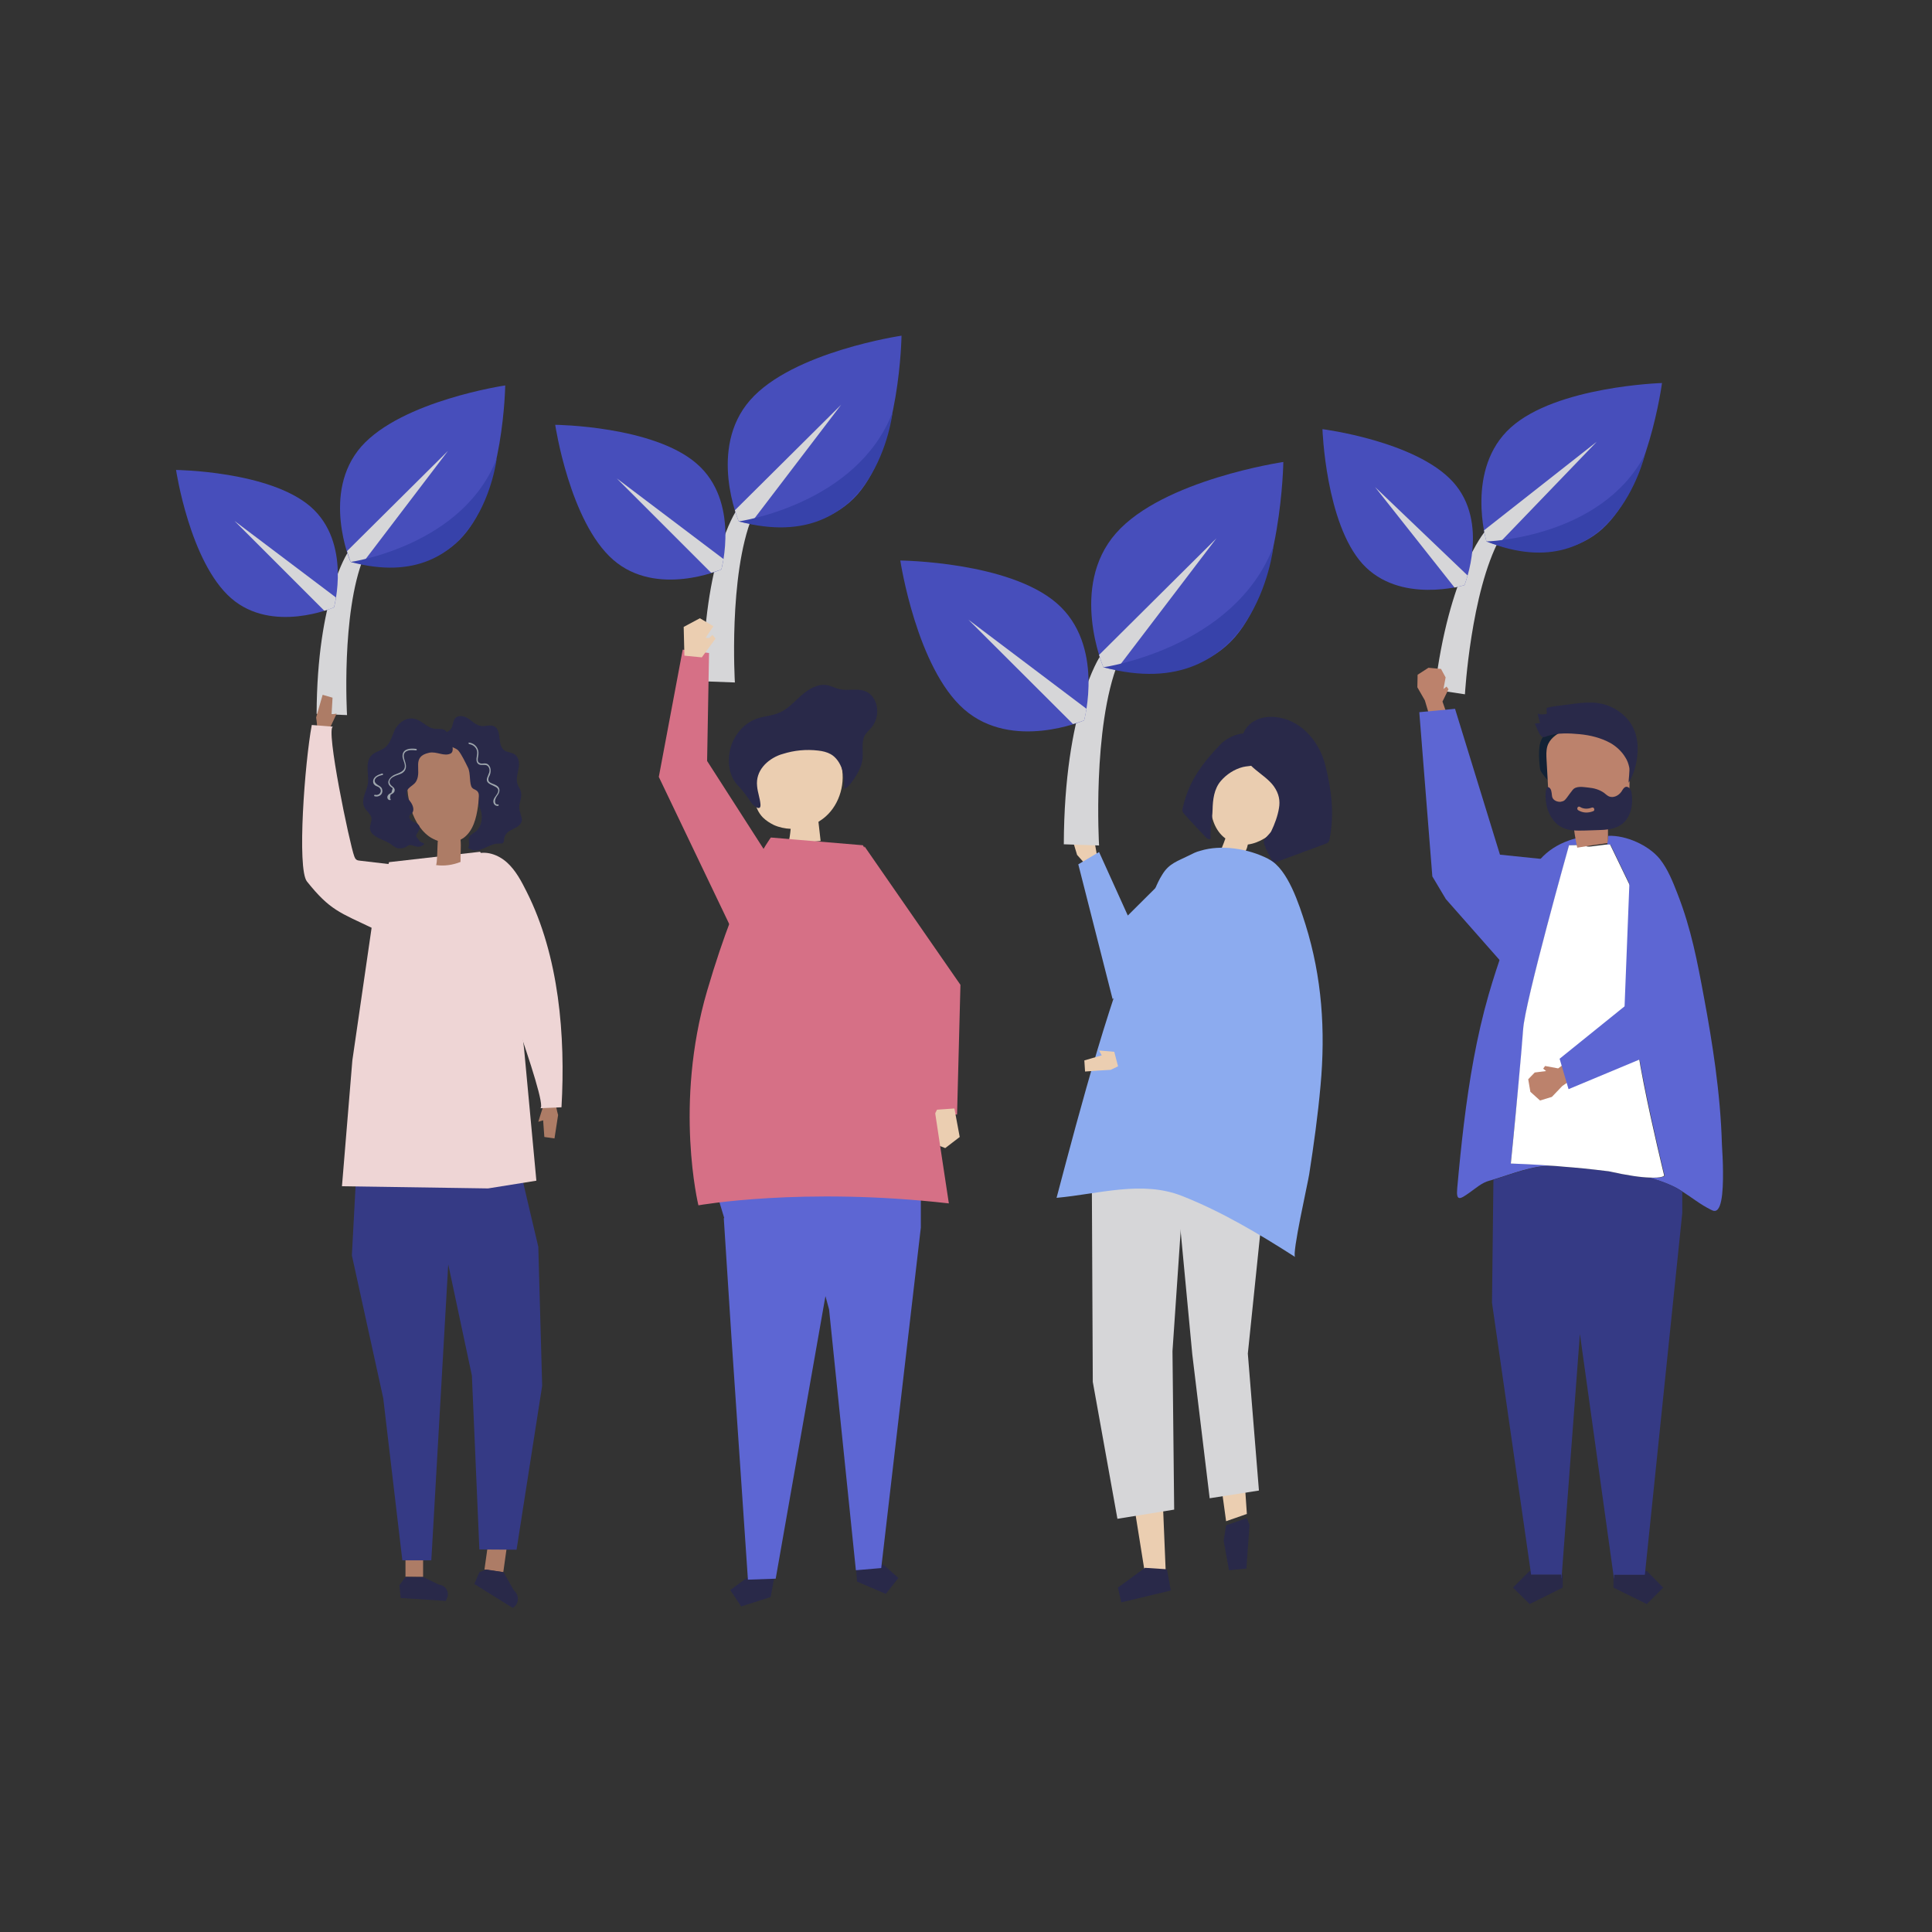 <?xml version="1.0" encoding="utf-8"?>
<!-- Generator: Adobe Illustrator 23.0.1, SVG Export Plug-In . SVG Version: 6.00 Build 0)  -->
<svg version="1.1" id="Layer_1" xmlns="http://www.w3.org/2000/svg" xmlns:xlink="http://www.w3.org/1999/xlink" x="0px" y="0px"
	 viewBox="0 0 800 800" style="enable-background:new 0 0 800 800;" xml:space="preserve">
<rect x="0" y="0" width="800" height="800" fill="#333333" stroke="none"/>
<style type="text/css">
	.st0{fill:#D6D6D8;}
	.st1{fill:#474EBB;}
	.st2{fill:#3742AA;}
	.st3{fill:#D67086;}
	.st4{fill:#EBCEB1;}
	.st5{fill:#292949;}
	.st6{fill:#5D66D3;}
	.st7{fill:#BC826C;}
	.st8{fill:#353A85;}
	.st9{fill:#FFFFFF;}
	.st10{fill:#132235;}
	.st11{fill:#AD7C66;}
	.st12{fill:#EED5D5;}
	.st13{fill:#9EA6AD;}
	.st14{fill:#8CABEF;}
	.st15{fill:#EACDB0;}
</style>
<g id="Object">
	<g>
		<path class="st0" d="M144,228.8c0,0-12.7,18.9-12.9,66.8l12.6,0.5c0,0-2.5-42,6.9-65.3L144,228.8z"/>
		<g>
			<path class="st1" d="M209.2,159.6c0,0-42.8,6.3-59.6,25.3c-16.7,19.1-4.5,47.7-4.5,47.7s30,8.4,46.7-10.7
				C208.6,202.9,209.2,159.6,209.2,159.6z"/>
			<path class="st0" d="M145.2,232.7c0,0,1.7,0.5,4.6,0.9l35.7-46.9l-41.8,41.5C144.5,231,145.2,232.7,145.2,232.7z"/>
		</g>
		<g>
			<path class="st1" d="M72.9,194.6c0,0,5.7,38.2,22.8,53.1c17.1,14.9,42.6,3.8,42.6,3.8s7.4-26.8-9.7-41.7
				C111.5,195,72.9,194.6,72.9,194.6z"/>
			<path class="st0" d="M138.3,251.5c0,0,0.4-1.5,0.8-4.1l-42-31.7l37.2,37.2C136.8,252.2,138.3,251.5,138.3,251.5z"/>
		</g>
		<path class="st2" d="M145.2,232.7c0,0,46.5-6.6,60.5-42.9C205.6,189.8,199.3,247.2,145.2,232.7z"/>
	</g>
	<g>
		<path class="st0" d="M304.7,211.8c0,0-13.4,19.9-13.6,70.3l13.2,0.5c0,0-2.7-44.2,7.2-68.7L304.7,211.8z"/>
		<g>
			<path class="st1" d="M373.3,139c0,0-45.1,6.6-62.7,26.7s-4.7,50.2-4.7,50.2s31.6,8.8,49.2-11.2C372.7,184.6,373.3,139,373.3,139z
				"/>
			<path class="st0" d="M305.9,215.9c0,0,1.8,0.5,4.8,1l37.6-49.3l-44,43.7C305.2,214.2,305.9,215.9,305.9,215.9z"/>
		</g>
		<g>
			<path class="st1" d="M229.9,175.9c0,0,6,40.2,24,55.9s44.8,4,44.8,4s7.8-28.2-10.2-43.8C270.5,176.3,229.9,175.9,229.9,175.9z"/>
			<path class="st0" d="M298.7,235.8c0,0,0.4-1.6,0.9-4.3l-44.2-33.4l39.1,39.1C297.2,236.4,298.7,235.8,298.7,235.8z"/>
		</g>
		<path class="st2" d="M305.9,215.9c0,0,48.9-6.9,63.7-45.2C369.6,170.7,363,231.2,305.9,215.9z"/>
	</g>
	<g>
		<path class="st0" d="M614.8,220.2c0,0-14.9,17.5-20.7,65.4l12.5,1.9c0,0,2.4-42.3,14.5-64.6L614.8,220.2z"/>
		<g>
			<path class="st1" d="M688.2,158.6c0,0-43.6,1.3-62.6,18.4s-10.1,47.2-10.1,47.2s29,11.9,48-5.2
				C682.5,201.8,688.2,158.6,688.2,158.6z"/>
			<path class="st0" d="M615.5,224.2c0,0,1.7,0.7,4.5,1.5l41.2-42.8l-46.7,36.7C615,222.5,615.5,224.2,615.5,224.2z"/>
		</g>
		<g>
			<path class="st1" d="M547.6,177.7c0,0,1.3,38.9,16.6,55.8c15.4,16.9,42.2,8.8,42.2,8.8s10.5-26-4.8-42.8
				C586.2,182.6,547.6,177.7,547.6,177.7z"/>
			<path class="st0" d="M606.4,242.3c0,0,0.6-1.5,1.3-4l-38.3-36.6l32.9,41.6C604.8,242.7,606.4,242.3,606.4,242.3z"/>
		</g>
		<path class="st2" d="M615.5,224.2c0,0,47.3-1.2,65.6-35.9C681.1,188.3,668,245.1,615.5,224.2z"/>
	</g>
	<g>
		<g>
			<g>
				<g>
					<polygon class="st3" points="345.8,380.4 379,417.5 385.3,461.7 396.3,461.5 397.7,407.8 358,350.5 					"/>
				</g>
			</g>
			<g>
				<polygon class="st4" points="388,459.5 395.2,459 397.4,470.8 391.4,475.4 385.3,473 387.7,467.8 386.3,467.9 385,469.4
					383.6,468.1 				"/>
			</g>
		</g>
		<g>
			<g>
				<g id="XMLID_114_">
					<polygon class="st5" points="320.2,655.4 319.1,661.3 306.9,665.2 302.4,658.4 309.1,653.5 321.4,649.6 					"/>
				</g>
				<g id="XMLID_113_">
					<polygon class="st5" points="354.4,648.9 354.9,654.9 366.8,660 372,653.4 365.8,647.9 					"/>
				</g>
				<polygon class="st6" points="302.4,476.9 297.3,495.8 299.9,504.4 299.7,504.4 302.9,554.1 309.7,654.1 321.2,653.7
					341.8,536.7 343.3,542.2 354.4,650.2 364.9,649.3 381.3,508.3 381.3,479.7 				"/>
			</g>
			<g>
				<g>
					<g>
						<polygon class="st3" points="319.7,357 292.8,315.1 293.6,270.4 282.7,269 272.8,321.7 302.9,384.6 						"/>
					</g>
				</g>
				<g>
					<polygon class="st4" points="290.6,272.2 283.4,271.5 283.1,259.6 289.8,256 295.4,259.3 292.2,264.1 293.6,264.2 295,262.9
						296.3,264.4 					"/>
				</g>
			</g>
			<g>
				<g>
					<g>
						<path class="st4" d="M343.6,306c-7.8,4.9-18.9,2.1-26,8c-4.6,3.8-6.4,10.7-5.3,16.8c0.5,2.9,1.6,5.7,3.6,7.7
							c1.3,1.3,2.9,2.3,4.5,3.1c2.2,1,4.6,1.5,7,1.6c-0.2,2.2-0.5,4.4-1.1,6.5c4.5-0.5,9-1,13.5-1.5c-0.3-2.6-0.6-5.2-0.9-7.9
							c1.1-0.7,2.1-1.4,3.1-2.3c5.8-5.2,8.3-14.1,6.2-21.8C347.3,312.6,345.4,309.3,343.6,306z"/>
					</g>
				</g>
				<g>
					<path class="st5" d="M323.1,312.5c0.3-0.1,0.6-0.2,1-0.3c4.7-1.5,9.7-2,14.7-1.4c1.8,0.2,3.6,0.6,5.2,1.5
						c2.3,1.3,3.9,3.8,4.7,6.3c0.8,2.6,0.9,5.3,0.9,8c1.1-0.3,1.9-1.2,2.6-2.1c2-2.6,4.1-5.9,4.8-9.2c0.7-3.4-0.5-7.3,0.9-10.4
						c0.7-1.5,2-2.5,3-3.7c2.2-2.7,2.9-6.5,1.9-9.8c-0.7-2.1-2.1-4.1-4.1-5c-3.3-1.6-7.3-0.2-10.9-1c-1.8-0.4-3.5-1.3-5.3-1.7
						c-3.9-0.7-7.6,1.6-10.6,4.2s-5.6,5.7-9.2,7.2c-2.9,1.3-6.1,1.4-9.1,2.4c-5,1.7-8.9,5.9-10.7,10.9c-1.9,5.6-1.5,12.6,2.7,16.9
						c2.1,2.2,3.8,4.6,5.5,7.1c0.6,0.9,4,4,3.8,0.7c-0.2-2.6-1.2-5-1.4-7.6C312.8,319.2,317.6,314.5,323.1,312.5z"/>
				</g>
			</g>
			<g>
				<path class="st3" d="M357.3,350l-38.1-3.2c0,0-12.6,16.4-26.4,63.5s-3.6,88.8-3.6,88.8s43-7.7,103.7-0.8l-17.7-116.9L357.3,350z
					"/>
			</g>
		</g>
	</g>
	<g>
		<g>
			<g id="XMLID_88_">
				<g id="XMLID_112_">
					<polygon class="st7" points="599.4,296.5 597.3,290.5 599.8,285.4 599,284.3 597.7,285.3 598.6,280.5 596.7,277 591.5,276.5
						587,279.4 586.9,284.6 590,290 592.5,298.4 					"/>
				</g>
				<g id="XMLID_111_">
					<polygon class="st6" points="602.5,293.5 621.1,353.9 643.4,356.2 622.6,399.4 598.7,372.3 593.1,362.9 587.7,294.9 					"/>
				</g>
			</g>
			<g>
				<g id="XMLID_87_">
					<polygon class="st5" points="647.1,652 647.1,657.4 633.4,664.2 626.5,657.4 633.4,650.5 634.2,650.5 634.5,652 					"/>
				</g>
				<g id="XMLID_86_">
					<polygon class="st5" points="680.9,650.5 681.9,650.5 688.7,657.4 681.9,664.2 668.1,657.4 668.1,652 680.8,652 					"/>
				</g>
				<g>
					<path class="st6" d="M630.8,426.2c0.7-11.2,19-76.2,19-76.2l6.5-0.1c-0.6-0.7-0.9-1.7-1-2.7c0-0.2-0.1-0.4-0.1-0.6
						c-1.9,0.3-3.8,0.8-5.5,1.4c-9.9,3.5-15.5,10.4-18.9,20.3c-2.7,8-5.4,15.9-8.1,23.9c-2.2,6.5-4.4,13.1-6.3,19.7
						c-5,17.4-8,35.3-10.2,53.2c-1.1,9-2,18-2.8,27c-0.5,5.5,1.2,4.5,5,1.8c2.6-1.8,5.2-4.2,8.3-5c0.5-0.1,1.1-0.3,1.7-0.5
						c7.7-2.3,16.1-5.8,24.2-5.7c0.9,0,1.7,0,2.6,0.1c-11.6-0.9-19.6-1.1-19.6-1.1s1.7-16.7,3.2-32.2
						C629.7,439.8,630.6,430.5,630.8,426.2z"/>
					<path class="st6" d="M713.4,481.9c-0.1-3.9-0.4-7.1-0.4-8.3c-0.3-10.5-1.3-21.1-2.7-31.7c-1.3-9.6-2.9-19.2-4.7-28.8
						c-2.8-15.1-5.3-28.4-10.9-42.8c-2-5.1-4-10.3-7.4-14.6c-4.6-5.7-14-9.9-21.3-9.6c-0.1,0.3-0.7,3.7-0.3,3.7c-0.1,0-0.2,0-0.3,0
						h1.5l8.4,17.4c0,0,1.7,45.5,2.1,59.3c0.1,4.6,1.5,13,3.4,22.2c3.5,17.8,8.5,38.2,8.5,38.2s-0.7,1-6.2,0.8
						c3.3,0.9,6.5,2,9.5,3.4c1.5,0.7,2.9,1.5,4.2,2.4c3.8,2.4,7.2,5.2,11.6,7.4c0.6,0.3,1.2,0.6,1.8,0.5
						C713.5,500.9,713.6,490,713.4,481.9z"/>
					<g>
						<path class="st8" d="M618.4,488.5c7.7-2.3,16.1-5.8,24.2-5.7c0.9,0,1.7,0,2.6,0.1c0.7,0.1,1.5,0.1,2.2,0.2
							c5.4,0.4,11.5,1,17.8,1.8c0.3,0,0.6,0.1,0.9,0.1c8.1,1.8,13.4,2.5,16.8,2.6c3.3,0.9,6.5,2,9.5,3.4c1.5,0.7,2.9,1.5,4.2,2.4
							v8.8l-15.5,149.9h-12.7v1.5h-0.1l-14-100.6l-0.1-0.6l-7.6,101.1h-0.1V652H634l-16.2-112.6L618.4,488.5z"/>
					</g>
					<g>
						<path class="st9" d="M625.6,481.8c0,0,8,0.2,19.6,1.1c0.7,0.1,1.5,0.1,2.2,0.2c5.4,0.4,11.5,1,17.8,1.8c0.3,0,0.6,0.1,0.9,0.1
							c8.1,1.8,13.4,2.5,16.8,2.6c5.5,0.3,6.2-0.8,6.2-0.8s-5-20.4-8.5-38.2c-1.8-9.1-3.2-17.6-3.4-22.2
							c-0.4-13.8-2.1-59.3-2.1-59.3l-8.4-17.4h-1.5c-2.1,0.3-4.3,0.5-6.4,0.8c-0.6,0.1-1.1,0.1-1.7,0c-0.3-0.1-0.5-0.2-0.7-0.4
							c-0.1-0.1-0.2-0.2-0.2-0.2l-6.5,0.1c0,0-18.3,65-19,76.2c-0.3,4.3-1.1,13.6-2,23.3C627.3,465.1,625.6,481.8,625.6,481.8z"/>
					</g>
				</g>
			</g>
			<g id="XMLID_83_">
				<g id="XMLID_85_">
					<polygon class="st7" points="650.3,438.6 645.2,442.4 639.8,441.4 639,442.5 640.2,443.5 635.5,444.1 632.8,446.9 633.7,452.1
						637.7,455.7 642.6,454.2 646.9,449.7 654,444.8 					"/>
				</g>
				<g id="XMLID_84_">
					<polygon class="st6" points="645.8,438.4 672.7,416.7 674.9,360.7 696.3,382.4 700.2,418.5 695,432 649.5,451 					"/>
				</g>
			</g>
			<g>
				<g>
					<path class="st10" d="M644.5,308.4c-1.6,3.3-2.3,7-2.3,10.7c0,1,0,2.1-0.7,2.7c-0.8,0.7,0,2-0.7,1.2s-3-3.5-3.1-4.6
						c-0.3-2.4-0.5-4.9-0.4-7.3c0.1-2.1,0.4-4.4,1.7-6c0.8-1,1.8-1.7,2.8-2.4c1.5-1,3-2.1,4.8-2.5c3-0.7,4.9,0.3,2.4,2.6
						C647.2,304.4,645.7,306.2,644.5,308.4z"/>
				</g>
				<g>
					<g>
						<path class="st7" d="M665.6,349.1c-4.2,0.6-8.4,1.2-12.5,1.9c-0.8-3.7-1.4-7.4-1.7-11.1c-3.7-0.4-8-1.4-9.5-5.2
							c-0.5-1.2-0.5-2.5-0.6-3.8c-0.3-5.4-0.6-10.8-0.9-16.2c-0.1-1.9-0.2-3.8,0.3-5.6c0.9-3.1,3.7-5.1,6.3-6.3
							c6.9-3.3,15-3.6,21.7,0.2c1.8,1,3.5,2.3,4.6,4.2c1.7,2.9,1.7,6.5,1.6,10c-0.1,3.2-0.1,6.3-0.2,9.5c-0.1,3.6-0.4,7.8-3.1,9.9
							c-1.4,1.1-3.3,1.4-4.5,2.8C665,341.7,666.3,345.7,665.6,349.1z"/>
					</g>
				</g>
				<g>
					<path class="st5" d="M640.5,333.9c0.8,3.3,2.6,6.4,5.4,8.2c3.2,2,7,1.9,10.6,1.8c2-0.1,4-0.1,5.9-0.2c5-0.1,10-1.1,12.3-6.5
						c1.1-2.5,1.3-5.4,1-8.2c-0.1-0.8-0.2-1.5-0.6-2.2c-0.4-0.6-1.1-1.1-1.8-1c-0.9,0.2-1.4,1.2-1.9,2c-1.2,1.7-3.3,2.7-5.1,2
						c-0.5-0.2-1-0.6-1.5-1c-0.2-0.2-0.4-0.3-0.6-0.5c-2-1.4-4.3-2-6.6-2.2c-2-0.2-5-0.8-6.4,1c-0.8,1-1.6,2.1-2.4,3.2
						c-0.3,0.4-0.7,0.9-1.1,1.2c-0.5,0.3-1,0.4-1.5,0.5c-1.3,0.1-2.9-0.5-3.4-1.8c-0.2-0.6-0.2-1.3-0.3-1.9s-0.2-1.3-0.6-1.8
						c-1.6-1.8-1.9,1.2-1.9,2.2C639.9,330.4,640.1,332.2,640.5,333.9z M654.2,334.1c1.6,1,3.3,0.9,5,0.3c0.9-0.3,1.4,1.2,0.5,1.5
						c-2.1,0.8-4.2,0.8-6.2-0.4C652.7,335,653.3,333.6,654.2,334.1z"/>
				</g>
				<g>
					<path class="st5" d="M637.7,299.4c-0.4-1.3-0.7-2.6-1-3.9c1.2,0.4,2.6,0.4,3.8,0.1c0-0.8-0.1-1.5-0.1-2.3
						c0-0.6,8.5-1.5,9.2-1.6c6.5-0.9,12.4-1.7,18.5,1.5c5.2,2.8,8.7,7.1,9.7,13c1,5.6-0.4,13.1-3.4,17.9c-0.1-1.5,0.6-5.1,0.2-6.5
						c-0.3-1.4-0.8-2.8-1.6-4c-1.5-2.5-3.7-4.5-6.1-5.9c-4-2.2-8.5-3.3-12.9-3.7c-4.1-0.4-9.1-0.6-13,0.7c-1.9,0.6-2.2,1.1-3.5-0.8
						c-0.2-0.3-2.1-4.3-1.9-4.3C636.3,299.5,637,299.5,637.7,299.4z"/>
				</g>
			</g>
		</g>
	</g>
	<g>
		<g>
			<g>
				<path class="st11" d="M130.9,297.1c0.9-3.1,1.8-6.3,2.7-9.4c1.4,0.4,2.7,0.8,4.1,1.2c-0.1,2.3-0.3,4.6-0.4,6.9
					c0.7-0.1,1.4-0.2,2.1-0.3c-1.2,2.6-2.4,5.1-3.6,7.7c-1.4-0.2-2.9-0.4-4.3-0.6C131.3,300.7,131.2,298.9,130.9,297.1z"/>
			</g>
			<g>
				<path class="st12" d="M168.9,380c0.2-0.5,0.5-1,0.6-1.5c2-5.6,2.9-11.8,0.9-17.4c-0.3-0.8-0.7-1.6-1.4-2.1
					c-0.6-0.4-1.3-0.5-2-0.5c-6-0.7-11.9-1.4-17.9-2.1c-0.6-0.1-1.2-0.1-1.6-0.5c-0.4-0.3-0.6-0.8-0.8-1.3c-1.9-5-12-53.4-8.8-53.7
					c-2.9-0.2-5.8-0.5-8.8-0.7c-2.9,15.5-6.2,59.5-2,64.8c9.6,12,13.5,12.8,27.7,19.6c1.7,0.8,3.6,1.6,5.5,1.6
					C164.1,386.1,167.3,383.2,168.9,380z"/>
			</g>
		</g>
		<g>
			<g>
				<g>
					<g>
						<g>
							<polygon class="st11" points="167.9,640.4 167.9,652.9 175.2,653 175.2,639.1 							"/>
						</g>
						<g>
							<polygon class="st11" points="202.5,636.4 200.6,649.9 208.4,651 210.5,636 							"/>
						</g>
					</g>
					<g>
						<path class="st5" d="M208.5,651l-7.2-1.1l-2.8,1.1l-2.1,4.9l15.9,9.9l0,0c2.4-1.4,2.9-4.7,1-6.7l-0.6-0.7L208.5,651z"/>
					</g>
					<g>
						<path class="st5" d="M175.2,653h-7.3l-2.5,3.4l0.5,5.3l18.7,1.2l0.5-1.2c1.1-2.4-0.5-5.1-3.1-5.5l-0.4-0.1L175.2,653z"/>
					</g>
				</g>
				<g id="XMLID_82_">
					<polygon class="st8" points="145.7,519.8 158.7,579 166.6,646.1 178.6,646.1 188.2,478.1 147.9,478.8 					"/>
				</g>
				<g id="XMLID_80_">
					<g id="XMLID_81_">
						<polygon class="st8" points="222.9,516.3 224.5,573.8 213.9,641.7 198.5,641.6 195.4,569.6 184.3,517.4 180.6,483.2
							214.2,479.3 						"/>
					</g>
				</g>
				<g id="XMLID_79_">
					<polygon class="st12" points="198.8,352.7 161.1,357 154.8,377.8 145.9,439.1 141.6,491.2 202.1,492.1 222.1,488.9 217,434.2
						209.4,372.2 					"/>
				</g>
			</g>
			<g>
				<g>
					<path class="st11" d="M194.5,312.4c-3-3-7.3-4.8-11.5-4.7c-14.8,0.2-16,14.6-13.2,25.8c1.2,4.9,3.7,9.8,7.8,12.8
						c1.1,0.8,2.4,1.4,3.7,1.9l0,0c-0.2,0.8-0.2,10.1-0.8,10c3.4,0.5,7,0,10.2-1.3c-0.1-2.8,0.3-6.2,0-9.2c0.4-0.2,0.8-0.5,1.2-0.7
						c4-2.9,5.3-8.1,6-13C198.8,327.6,199.3,317.3,194.5,312.4z"/>
				</g>
				<g>
					<path class="st5" d="M195.5,326.2c0.5,0.6,1.3,0.7,1.9,1.2c1.9,1.5,0.1,4.9,1.2,7c1.5,2.8,1.2,7.6-1.6,9.9
						c-1,0.8-2.3,1.3-2.7,2.5c-0.5,1.4,0.5,3.2-0.5,4.2c1.6,1.6,4.2,1.3,6.3,0.4s4.1-2.1,6.3-2.1c0.7,0,1.6,0.1,2-0.4
						c0.3-0.3,0.3-0.8,0.3-1.2c0.5-5.1,6.6-3.8,7.4-8c0.2-1.1-1.2-3.9-1.1-5.4c0-2.3,1.4-4.4,0.6-6.8c-0.3-1-1-1.8-1.3-2.8
						c-0.7-2,0-4.2,0.4-6.3c0.4-2.1,0.3-4.6-1.4-5.9c-1.3-1-3.3-0.9-4.6-1.9c-2.9-2.3-0.8-8.1-4-9.8c-1.7-0.9-3.7,0.1-5.6-0.2
						c-2-0.3-3.5-1.9-5.1-3s-4.1-1.7-5.5-0.2c-1.1,1.2-0.8,3.3-1.9,4.6c-0.9,1.1-2.5,1.4-3.8,2c-6.1,2.9,5.4,4.8,7,6.8
						c1.4,1.7,2.9,4.9,3.9,6.9C195,320,194.2,324.7,195.5,326.2z"/>
				</g>
				<g>
					<path class="st5" d="M177.7,311.7c-7.5,1.6-2.9,7.2-5.3,11.7c-0.9,1.8-3.5,2.5-4,4.4c-0.4,1.6,0.7,3.1,1.7,4.4
						c0.9,1.3,1.6,3.3,0.5,4.5c-0.3,0.4-0.8,0.6-1,1c-0.6,1.1,0.8,2.3,2,2.8s2.6,1.5,2.1,2.7c-1.4,3.5-2.3,2,0,5
						c0.5,0.7,1.5,0.6,2,1.3c-1,1-2.4,1.4-3.8,0.9c-3.5-1.3-2.5,0.3-5.2,0.8c-2.9,0.4-2.9-0.4-5.4-2c-2.3-1.5-7.2-2.5-8-5.5
						c-0.5-1.7,0.8-3.4,0.5-5.1c-0.4-1.6-2.1-2.8-2.9-4.3c-1.6-3,0.8-6.4,1.4-9.6c0.7-4.5-1.9-10.1,2.8-12.9c1-0.6,2.3-1,3.3-1.6
						c3.1-1.7,3.7-4.9,4.9-7.6s4.3-5.7,8.1-5c3.4,0.6,5.2,3.8,8.7,4.2c1.2,0.1,2.6-0.1,3.6,0.3c0.8,0.3,1.3,1,1.7,1.7
						c0.8,1.5,3.2,6.7,1.4,8.1C184,313.5,180.9,311,177.7,311.7z"/>
				</g>
				<g>
					<path class="st13" d="M206,329.3c0.4-0.5,0.7-1.1,0.8-1.8c0.1-1-0.4-1.8-1.3-2.3c-0.5-0.3-1.1-0.5-1.6-0.7
						c-1.2-0.5-2.1-1-1.5-2.7c0.1-0.3,0.3-0.5,0.4-0.8c0.4-1,0.5-2.1,0.2-3.1c-0.3-0.8-0.8-1.5-1.6-1.7c-0.7-0.2-1.3,0-1.9,0
						c-2.5-0.2-1.5-2.4-1.4-3.8c0.3-2.5-1.4-4.6-3.8-4.9c-0.4-0.1-0.4,0.5,0,0.6c1.2,0.2,2.3,0.9,2.9,2c0.6,1.1,0.4,2.2,0.2,3.3
						c-0.2,1-0.2,2.2,0.6,2.9c1.3,1.1,3.2-0.4,4.3,1.3c1,1.6-0.1,3-0.6,4.5c-1.2,3.8,6.5,2.6,4.2,6.6c-0.6,1-1.8,2.1-1.6,3.4
						c0.1,1,0.9,1.7,1.9,1.6c0.4,0,0.4-0.6,0-0.6c-1.6,0.2-1.3-1.9-0.9-2.6C205.4,330.1,205.8,329.7,206,329.3z"/>
				</g>
				<g>
					<path class="st13" d="M172.3,310.1c-2.1-0.3-5.3-0.2-5.6,2.5c-0.2,1.4,0.7,2.7,0.9,4.1c0.4,2.7-2.3,3.3-4.2,4.1
						c-2,0.9-3.8,3.2-1.6,5c0.3,0.2,0.5,0.4,0.8,0.6c-0.2,0.6-0.3,1.2-0.5,1.8c-0.2,0.2-0.7,0.4-1,0.6c-0.3,0.3-0.6,0.6-0.7,1.1
						c-0.1,0.8,0.4,1.4,1.1,1.4c0.4,0,0.4-0.6,0-0.6c0.1-0.5,0.1-1,0.2-1.6c0.2-0.1,0.3-0.2,0.5-0.3c0.2-0.1,0.3-0.2,0.5-0.3
						c0.2-0.2,0.5-0.4,0.6-0.7c0.3-0.7,0.1-1.3-0.4-1.8s-1-0.7-1.4-1.4c-0.6-1.2,0.2-2.3,1.3-2.9c1.1-0.7,2.5-0.9,3.6-1.5
						c1.8-1.1,2-2.7,1.4-4.6c-0.4-1.4-1.3-3.3,0.3-4.4c1.2-0.8,2.8-0.6,4.1-0.5C172.7,310.8,172.7,310.2,172.3,310.1z"/>
				</g>
				<g>
					<path class="st13" d="M158.4,320.9c0.4-0.1,0.2-0.7-0.2-0.6c-1.6,0.5-3.7,1.3-3.7,3.3c0,0.6,0.2,1.1,0.7,1.5
						c0.7,0.6,1.5,0.5,2.1,1.3c1.1,1.4-0.3,3.2-2,2.7c-0.4-0.1-0.5,0.5-0.2,0.6c1.6,0.5,3.5-0.6,3.2-2.5c-0.1-1-0.7-1.5-1.6-2
						c-1.2-0.7-2.2-1.7-1.1-3C156.3,321.4,157.5,321.1,158.4,320.9z"/>
				</g>
			</g>
		</g>
	</g>
	<g>
		<g>
			<g>
				<polygon class="st4" points="446,354 442.7,343.1 447.2,341.4 451.1,348.4 452.9,346.6 454.6,356.3 450.1,358.6 				"/>
			</g>
		</g>
		<g>
			<g>
				<polygon class="st14" points="487.6,358.6 467,379.1 455.1,352.8 446.5,357.9 460.7,413.7 498.5,385.8 				"/>
			</g>
		</g>
	</g>
	<g>
		<g>
			<g>
				<g>
					<g>
						<polygon class="st4" points="524,479.8 512.1,565.2 516.3,626.9 507.7,629.9 499.9,572.9 483.4,468.7 						"/>
					</g>
				</g>
			</g>
			<g>
				<g>
					<polygon class="st5" points="507.7,631.6 506.7,638 508.9,650.2 516.1,649.5 517.4,631.5 516.3,628.6 					"/>
				</g>
			</g>
		</g>
		<g>
			<g>
				<g>
					<polygon class="st4" points="454,477.2 457.8,549.7 474,650.9 482.7,650.8 478.8,556.9 490.2,470.4 					"/>
				</g>
			</g>
			<g>
				<g>
					<polygon class="st5" points="474.1,649.2 462.9,657.4 464.3,663.5 484.8,658.6 483.2,649.8 					"/>
				</g>
			</g>
		</g>
		<g>
			<g>
				<polygon class="st0" points="452.1,488.1 452.5,572.2 462.7,628.9 486.2,625.1 485.5,559.5 490.4,487.6 488,476.7 454.1,480.5
									"/>
			</g>
		</g>
		<g>
			<g>
				<polygon class="st0" points="493.7,560.8 500.9,620.4 521.3,617.2 516.7,560.5 524.2,487.9 519.8,468.2 485.5,474 				"/>
			</g>
		</g>
		<g>
			<g>
				<g>
					<path class="st15" d="M534.3,327.8c-1.6-14.8-20.4-23.9-28.4-8.8c-2.4,4.5-4.3,9.5-4.5,14.6c-0.1,5.1,1.9,10.5,5.9,13.5
						c0,0,0.1,0,0.1,0.1c-0.4,1.2-0.9,2.5-1.4,3.7c-0.1,0.3-0.2,0.6-0.1,0.8c0.1,0.3,0.4,0.4,0.7,0.6c1.5,0.5,2.9,1.1,4.4,1.7
						c0.7,0.3,1.5,0.5,2.2,0.5c1.7-0.2,2.7-2,3.2-3.6c0.1-0.4,0.2-0.8,0.3-1.2C526.4,348.4,535.4,337.5,534.3,327.8z"/>
				</g>
			</g>
			<g>
				<g>
					<g>
						<path class="st5" d="M505.5,323.4c-2.8,3.3-3.3,7.7-3.4,11.9c-0.1,4.1-1.1,7.9-0.8,12c-0.5,0.5-1.4,0-1.9-0.5
							c-3-3.2-6.1-6.4-9-9.7c-0.3-0.3-0.6-0.7-0.7-1.1c-0.2-0.5-0.1-1.1,0.1-1.7c2.5-10.9,8.1-18.3,15.6-26.1
							c3.7-3.8,12.4-7.2,16.2-1.5c0.9,1.3,1,3,1,4.6c0,0.9,0,1.9-0.3,2.8c-1.4,3.5-4.7,2.8-7.6,3.5
							C511.1,318.5,507.8,320.7,505.5,323.4z"/>
					</g>
				</g>
				<g>
					<g>
						<path class="st5" d="M529.6,334.6c-0.5,3.2-1.8,6.7-3.2,9.6c-0.5,1-2.9,3.1-3,3.8c-0.5,2,3,7.5,3.8,9.4
							c7.1-2.6,14.3-5.3,21.4-7.9c0.5-0.2,1.1-0.4,1.5-0.9c0.3-0.4,0.5-1,0.5-1.5c2-10.4,0.7-20.1-1.8-30.2c-2.5-10-10.2-19-20.8-20
							c-8.5-0.8-15.4,4.6-13.7,13.8c1.3,6.9,9.3,9.6,13.1,14.8C529.7,328.7,530.1,331.7,529.6,334.6z"/>
					</g>
				</g>
			</g>
		</g>
		<g>
			<g>
				<path class="st14" d="M525.1,355.6c0.2,0.1,0.3,0.2,0.5,0.3c7.7,4.1,12.3,18.5,15,27c6.8,21.8,8.3,43.8,6.2,66.7
					c-1.1,12.3-2.8,24.5-4.7,36.7c-0.5,3.4-7.3,33.3-5.8,34.2c-15-9.6-30.4-18.8-46.9-25.3s-34.3-0.8-51.9,0.8
					c10-37.8,22.5-85.4,38-121.1c1.9-4.3,3.3-8.9,5.8-12.8c2.8-4.6,6.3-5.5,10.9-7.8c1.6-0.8,3.1-1.6,4.8-2
					C505.7,349.6,516.9,351.4,525.1,355.6z"/>
			</g>
		</g>
	</g>
	<g>
		<g>
			<g>
				<path class="st4" d="M459.9,443c-3.5,0.2-7.1,0.4-10.6,0.7c-0.1-1.5-0.2-3.1-0.3-4.6c2.4-0.7,4.8-1.4,7.2-2.1
					c-0.4-0.7-0.8-1.4-1.1-2c3.1,0.2,6.1,0.5,9.2,0.8c0.3,1.6,0.7,3.1,1.1,4.7C463.5,441.3,461.7,442.1,459.9,443z"/>
			</g>
		</g>
		<g>
			<g>
				<path class="st14" d="M515.9,366c-0.9,0.2-1.7,0.7-2.5,1.3c-3.2,2.4-5.4,6-6.3,9.9c-1.5,6.2-1.1,12.3-2.4,18.4
					c-1.4,6.9-3.5,13.4-5.7,20.1c-12.2,7.5-24.5,13.8-37.9,18.7c0.8,3.1,1.6,6.2,2.4,9.2c18.2-3.1,35-9.1,52.2-15.7
					c2.7-9.6,5.4-19,7.5-28.9c1.9-8.8,4.5-17.9,2.3-26.8C524.4,367.2,520.7,365,515.9,366z"/>
			</g>
		</g>
	</g>
	<g>
		<path class="st0" d="M455.5,271.8c0,0-14.8,22-15,77.8l14.6,0.5c0,0-2.9-48.8,8-76L455.5,271.8z"/>
		<g>
			<path class="st1" d="M531.4,191.3c0,0-49.8,7.3-69.3,29.5s-5.2,55.5-5.2,55.5s34.9,9.8,54.4-12.4
				C530.7,241.7,531.4,191.3,531.4,191.3z"/>
			<path class="st0" d="M456.9,276.3c0,0,2,0.6,5.3,1.1l41.5-54.5l-48.6,48.3C456.1,274.4,456.9,276.3,456.9,276.3z"/>
		</g>
		<g>
			<path class="st1" d="M372.8,232.1c0,0,6.7,44.5,26.5,61.7c19.9,17.3,49.6,4.5,49.6,4.5s8.6-31.2-11.3-48.5
				C417.7,232.5,372.8,232.1,372.8,232.1z"/>
			<path class="st0" d="M448.9,298.3c0,0,0.5-1.8,1-4.8L401,256.6l43.3,43.2C447.2,299,448.9,298.3,448.9,298.3z"/>
		</g>
		<path class="st2" d="M456.9,276.3c0,0,54.1-7.7,70.4-50C527.3,226.4,520,293.2,456.9,276.3z"/>
	</g>
	<g>
		<g>
			<path class="st11" d="M231.1,461.7c-0.5,3.2-1,6.4-1.5,9.7c-1.4-0.2-2.8-0.4-4.2-0.6c-0.2-2.3-0.3-4.6-0.5-6.9
				c-0.7,0.2-1.4,0.4-2,0.6c0.8-2.7,1.7-5.4,2.6-8.1c1.5,0,2.9,0,4.4,0C230.3,458.2,230.6,460,231.1,461.7z"/>
		</g>
		<g>
			<path class="st12" d="M198.5,380.1c0.1,0.2,0.1,0.4,0.2,0.6c1.3,4.8,28.9,77.3,25,78.2c2.9-0.1,5.9-0.3,8.8-0.4
				c1.7-29.6-1-62.6-14.4-89.2c-2.2-4.4-4.5-8.8-8.1-12.1c-3.6-3.3-8.9-5.2-13.4-3.4C193.8,362.2,196.1,371.4,198.5,380.1z"/>
		</g>
	</g>
</g>
</svg>
